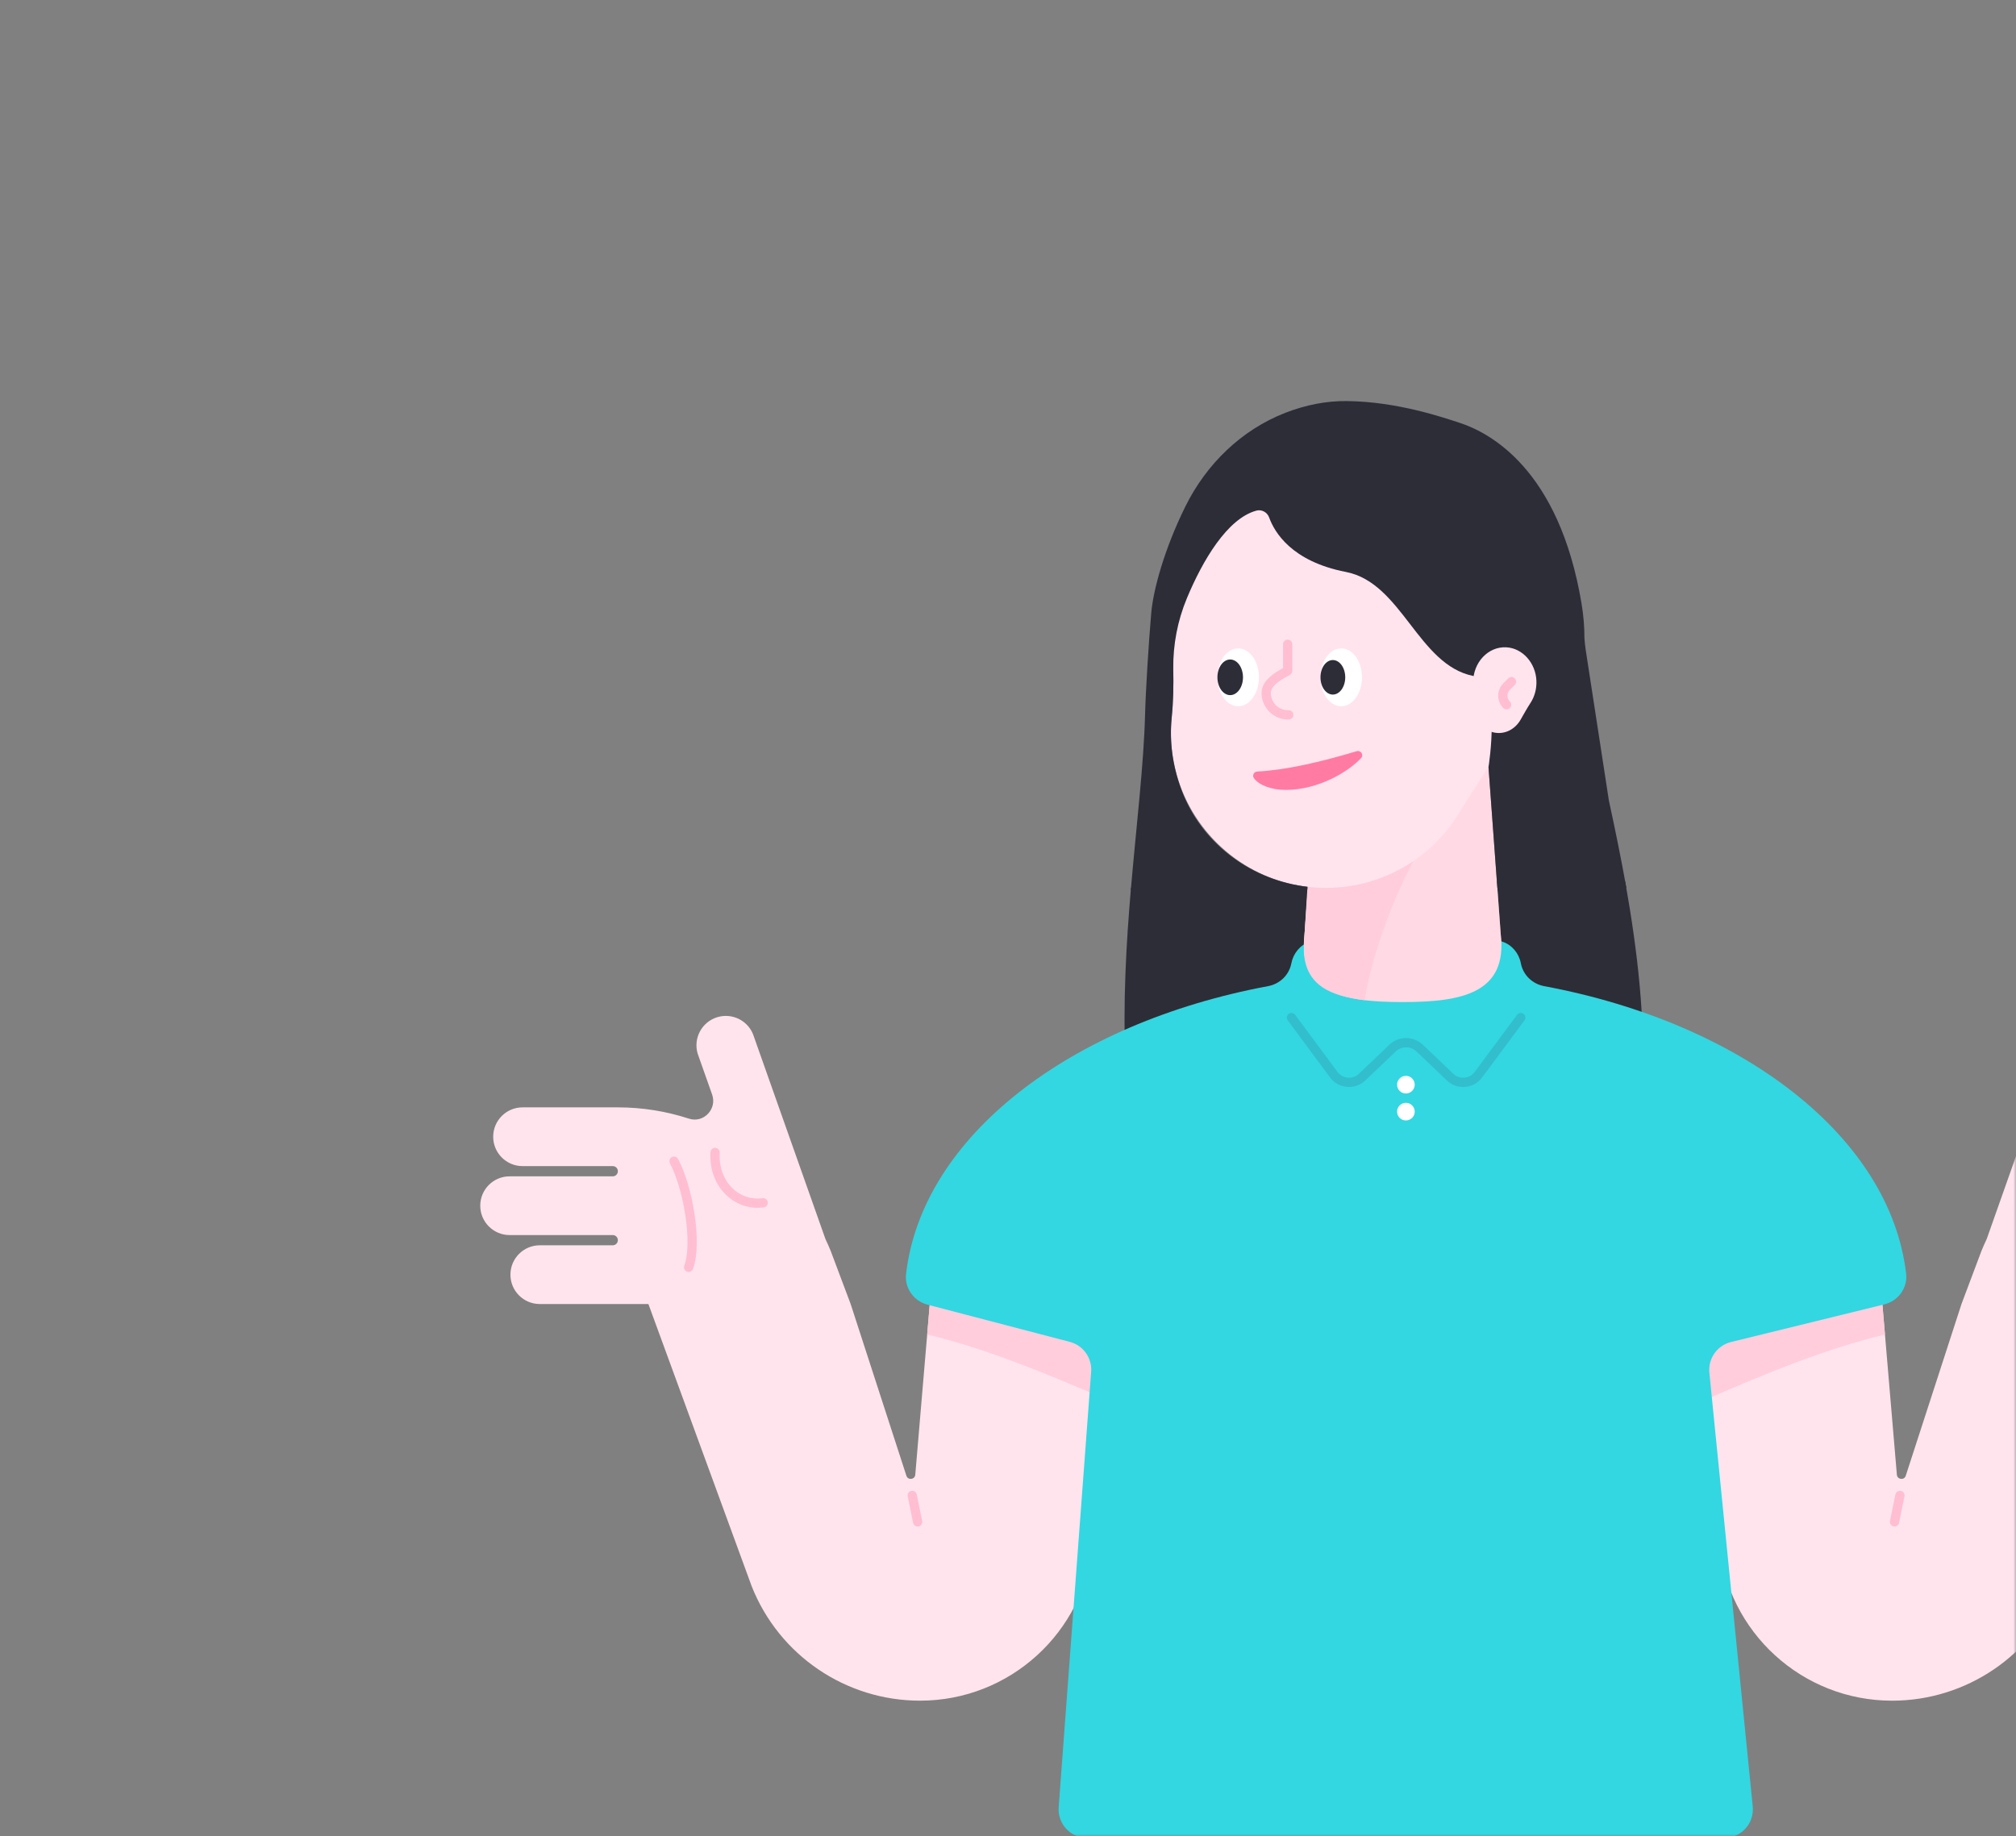 <svg width="382" height="348" viewBox="0 0 382 348" fill="none" xmlns="http://www.w3.org/2000/svg">
<rect x="0" y="0" width="382" height="348" fill="#808080" stroke="none"/>
<mask id="mask0" mask-type="alpha" maskUnits="userSpaceOnUse" x="0" y="0" width="382" height="348">
<path d="M382 324C382 337.255 371.255 348 358 348L24 348C10.745 348 2.95782e-05 337.255 2.84194e-05 324L2.19259e-06 24C1.03382e-06 10.745 10.745 1.93855e-06 24 7.79773e-07L358 -2.84194e-05C371.255 -2.95782e-05 382 10.745 382 24L382 324Z" fill="#32BECD"/>
</mask>
<g mask="url(#mask0)">
<path d="M176.231 246.48L173.43 279.464C173.352 280.381 172.085 280.559 171.76 279.696L161.186 247.117L157.404 237.056C157.095 236.289 156.758 235.538 156.406 234.794L142.865 196.485C141.981 193.541 138.876 191.871 135.933 192.755C132.989 193.639 131.319 196.744 132.203 199.687L134.937 207.42C135.909 210.171 133.317 212.891 130.543 211.986C126.269 210.591 121.734 209.848 117.077 209.848H99.018C95.944 209.848 93.452 212.34 93.452 215.414C93.452 218.488 95.944 220.98 99.018 220.98H116.108C116.643 220.98 117.077 221.412 117.077 221.949C117.077 222.484 116.645 222.919 116.108 222.919H96.566C93.492 222.914 91 225.406 91 228.48C91 231.554 93.492 234.046 96.566 234.046H116.106C116.64 234.046 117.075 234.478 117.075 235.015C117.075 235.55 116.643 235.985 116.106 235.985H102.284C99.21 235.985 96.718 238.477 96.718 241.551C96.718 244.625 99.21 247.117 102.284 247.117H117.075H122.862L142.449 300.638C147.64 313.704 160.276 322.28 174.335 322.28C191.34 322.28 205.544 309.323 207.102 292.389L210.891 251.205L176.231 246.48Z" fill="#FFE4EE"/>
<path d="M135.496 218.393C135.152 224.477 139.68 228.61 144.607 227.933" stroke="#FFBED2" stroke-width="1.755" stroke-miterlimit="10" stroke-linecap="round" stroke-linejoin="round"/>
<path d="M130.482 240.16C132.216 235.463 130.335 224.939 127.719 220.05" stroke="#FFBED2" stroke-width="1.755" stroke-miterlimit="10" stroke-linecap="round" stroke-linejoin="round"/>
<path d="M176.229 246.481L210.89 251.202L209.602 265.185C198.123 260.215 186.784 255.552 175.685 252.879L176.229 246.481Z" fill="#FFCDDC"/>
<path d="M172.852 283.38L173.878 288.4" stroke="#FFBED2" stroke-width="1.755" stroke-miterlimit="10" stroke-linecap="round" stroke-linejoin="round"/>
<path d="M356.626 246.479L359.427 279.463C359.505 280.38 360.772 280.558 361.097 279.695L371.671 247.116L375.453 237.055C375.762 236.288 376.099 235.537 376.451 234.793L389.992 196.484C390.876 193.54 393.981 191.87 396.924 192.754C399.867 193.638 401.538 196.743 400.654 199.686L397.919 207.419C396.948 210.17 399.54 212.89 402.314 211.985C406.588 210.59 411.123 209.847 415.78 209.847H433.837C436.911 209.847 439.403 212.339 439.403 215.413C439.403 218.487 436.911 220.979 433.837 220.979H416.746C416.212 220.979 415.777 221.411 415.777 221.948C415.777 222.483 416.209 222.918 416.746 222.918H436.286C439.36 222.918 441.852 225.41 441.852 228.484C441.852 231.558 439.36 234.05 436.286 234.05H416.746C416.212 234.05 415.777 234.482 415.777 235.019C415.777 235.554 416.209 235.988 416.746 235.988H430.568C433.642 235.988 436.134 238.48 436.134 241.554C436.134 244.629 433.642 247.121 430.568 247.121H415.777H409.99L390.403 300.641C385.212 313.707 372.576 322.283 358.517 322.283C341.512 322.283 327.308 309.327 325.75 292.393L321.961 251.209L356.626 246.479Z" fill="#FFE4EE"/>
<path d="M356.627 246.481L321.967 251.202L323.254 265.185C334.733 260.215 346.072 255.552 357.171 252.879L356.627 246.481Z" fill="#FFCDDC"/>
<path d="M360.007 283.38L358.981 288.4" stroke="#FFBED2" stroke-width="1.755" stroke-miterlimit="10" stroke-linecap="round" stroke-linejoin="round"/>
<path d="M219.284 237.22H302.242C313.626 218.645 312.775 194.04 307.943 167.029H283.629L284.372 177.166C285.664 188.287 276.972 189.971 265.778 189.971C262.744 189.971 259.896 189.845 257.378 189.443C257.373 189.443 257.371 189.441 257.366 189.441C256.596 189.318 255.857 189.168 255.154 188.987C255.126 188.98 255.097 188.973 255.069 188.966C254.741 188.88 254.42 188.79 254.109 188.69C254.092 188.686 254.073 188.679 254.054 188.674C253.406 188.465 252.795 188.225 252.223 187.949C252.18 187.928 252.137 187.909 252.094 187.887C251.84 187.762 251.591 187.628 251.353 187.486C251.329 187.472 251.308 187.46 251.284 187.446C251.02 187.286 250.766 187.118 250.524 186.94C250.507 186.928 250.493 186.913 250.476 186.902C250.263 186.742 250.061 186.574 249.864 186.398C249.818 186.358 249.776 186.317 249.73 186.277C249.545 186.101 249.365 185.918 249.194 185.726C249.177 185.704 249.156 185.685 249.139 185.664C248.951 185.445 248.775 185.217 248.612 184.98C248.585 184.942 248.559 184.899 248.533 184.861C248.403 184.661 248.279 184.455 248.165 184.238C248.132 184.177 248.098 184.115 248.065 184.051C247.946 183.811 247.832 183.564 247.733 183.302C247.725 183.281 247.716 183.26 247.706 183.238C247.6 182.953 247.507 182.656 247.426 182.347C247.409 182.279 247.393 182.21 247.376 182.138C247.317 181.891 247.265 181.635 247.222 181.371C247.208 181.286 247.193 181.202 247.181 181.114C247.134 180.78 247.096 180.437 247.075 180.079C247.029 179.252 247.058 178.352 247.16 177.382C247.167 177.311 247.172 177.242 247.179 177.171L247.83 168.258H214.303C212.502 189.227 211.675 213.288 219.284 237.22Z" fill="#2D2D37"/>
<path d="M202.715 254.289C205.252 254.952 206.953 257.335 206.758 259.95L200.6 342.468C200.365 345.618 202.857 348.305 206.019 348.305H326.709C329.923 348.305 332.434 345.53 332.116 342.333L323.898 260.128C323.63 257.437 325.381 254.957 328.008 254.313L357.055 247.181C359.683 246.537 361.498 244.05 361.182 241.363C358.129 215.362 330.068 193.874 292.583 186.873C290.362 186.457 288.601 184.766 288.178 182.547C287.82 180.663 286.508 179.064 284.691 178.451C272.509 174.351 260.338 174.356 248.177 178.451C246.36 179.064 245.051 180.663 244.692 182.547C244.269 184.766 242.509 186.46 240.288 186.873C202.772 193.881 174.694 215.402 171.682 241.432C171.375 244.088 173.143 246.554 175.73 247.231L202.715 254.289Z" fill="#32D7E1"/>
<path d="M288.158 192.836L280.137 203.657C278.852 205.391 276.336 205.607 274.773 204.118L269.003 198.616C267.565 197.245 265.304 197.245 263.867 198.616L258.096 204.118C256.533 205.607 254.017 205.391 252.732 203.657L244.709 192.836" stroke="#32BECD" stroke-width="1.755" stroke-miterlimit="10" stroke-linecap="round" stroke-linejoin="round"/>
<path d="M266.396 207.219C267.32 207.219 268.068 206.47 268.068 205.546C268.068 204.623 267.32 203.874 266.396 203.874C265.472 203.874 264.723 204.623 264.723 205.546C264.723 206.47 265.472 207.219 266.396 207.219Z" fill="white"/>
<path d="M266.396 212.328C267.32 212.328 268.068 211.58 268.068 210.656C268.068 209.732 267.32 208.983 266.396 208.983C265.472 208.983 264.723 209.732 264.723 210.656C264.723 211.58 265.472 212.328 266.396 212.328Z" fill="white"/>
<path d="M281.534 138.31H250.021L247.182 177.09C245.889 188.21 254.582 189.892 265.776 189.892C276.972 189.892 285.662 188.21 284.37 177.09L281.534 138.31Z" fill="#FFDAE4"/>
<path d="M274.288 154.259C268.335 158.984 260.348 177.751 258.592 189.542C252.066 188.746 247.415 186.724 247.056 180.372C247.073 179.175 247.101 178.198 247.142 177.678C247.149 177.607 247.154 177.538 247.161 177.466L248.553 155.192L274.288 154.259Z" fill="#FFCDDC"/>
<path d="M221.871 116.211C221.871 95.622 239.059 79.049 259.867 80.054C278.323 80.945 293.439 96.149 294.238 114.61C294.606 123.091 292.04 130.945 287.484 137.276C283.445 142.883 279.825 148.762 276.119 154.595C270.191 163.924 259.159 169.687 246.948 167.943C235.146 166.257 225.392 157.267 222.669 145.66C221.885 142.32 221.702 139.063 222.016 135.953C222.605 130.083 222.279 124.177 221.933 118.288C221.892 117.599 221.871 116.907 221.871 116.211Z" fill="#FFE4EE"/>
<path d="M247.748 168.044C247.451 168.011 247.252 167.985 246.955 167.942C236.49 166.445 227.482 159.473 223.823 149.554C222.098 144.874 221.585 140.308 222.018 136.023C222.329 132.92 222.381 129.808 222.312 126.694C222.272 122.123 223.137 117.595 224.895 113.373C227.895 106.166 232.556 98.281 238.046 96.77C239.07 96.487 240.125 97.069 240.486 98.07C241.474 100.818 244.715 106.389 255.027 108.385C265.649 110.44 268.68 125.976 279.147 128.093C284.64 129.347 282.048 145.364 282.048 145.364L283.723 168.248H308.168C307.206 162.875 306.094 157.37 304.859 151.716L300.48 123.247C300.362 122.479 300.278 121.71 300.226 120.935H300.224C300.229 118.852 300.058 116.652 299.67 114.331C295.406 88.864 282.281 81.956 276.446 80.079C273.522 79.143 264.839 76.107 255.213 76.002C251.374 75.952 247.39 76.732 243.558 78.224C235.226 81.464 228.572 87.959 224.612 95.972C220.609 104.068 218.526 111.787 218.15 116.089C217.651 121.762 217.084 130.996 216.972 135.405C216.73 144.879 215.318 156.444 214.271 168.65L247.715 168.59L247.748 168.044Z" fill="#2D2D37"/>
<path d="M279.132 129.325C279.132 125.533 281.98 122.48 285.43 122.666C288.49 122.83 290.996 125.628 291.127 129.028C291.188 130.588 290.763 132.035 290.008 133.202C289.338 134.235 288.737 135.316 288.124 136.39C287.14 138.107 285.313 139.169 283.289 138.849C281.332 138.537 279.716 136.882 279.265 134.746C279.134 134.131 279.106 133.532 279.156 132.959C279.253 131.878 279.199 130.79 279.142 129.707C279.134 129.579 279.132 129.453 279.132 129.325Z" fill="#FFE4EE"/>
<path d="M234.614 133.83C236.786 133.83 238.548 131.378 238.548 128.352C238.548 125.327 236.786 122.874 234.614 122.874C232.441 122.874 230.68 125.327 230.68 128.352C230.68 131.378 232.441 133.83 234.614 133.83Z" fill="white"/>
<path d="M254.139 133.83C256.311 133.83 258.073 131.378 258.073 128.352C258.073 125.327 256.311 122.874 254.139 122.874C251.966 122.874 250.205 125.327 250.205 128.352C250.205 131.378 251.966 133.83 254.139 133.83Z" fill="white"/>
<path d="M233.103 131.728C234.441 131.728 235.526 130.216 235.526 128.352C235.526 126.487 234.441 124.976 233.103 124.976C231.765 124.976 230.68 126.487 230.68 128.352C230.68 130.216 231.765 131.728 233.103 131.728Z" fill="#2D2D37"/>
<path d="M252.554 131.623C253.85 131.623 254.901 130.158 254.901 128.352C254.901 126.545 253.85 125.081 252.554 125.081C251.257 125.081 250.207 126.545 250.207 128.352C250.207 130.158 251.257 131.623 252.554 131.623Z" fill="#2D2D37"/>
<path d="M257.079 142.351C250.171 144.415 243.709 145.919 238.224 146.206C237.594 146.24 237.231 146.943 237.592 147.458C238.509 148.76 240.858 149.687 243.614 149.687C249.921 149.687 255.587 146.166 257.908 143.657C258.464 143.059 257.861 142.118 257.079 142.351Z" fill="#FF7BA4"/>
<path d="M286.407 129.174L285.471 130.11C284.52 131.06 284.52 132.599 285.471 133.547" stroke="#FFBED2" stroke-width="1.755" stroke-miterlimit="10" stroke-linecap="round" stroke-linejoin="round"/>
<path d="M244.197 135.473C241.89 135.53 239.975 133.706 239.918 131.399C239.861 129.092 243.092 127.66 243.993 127.12V122.084" stroke="#FFBED2" stroke-width="1.755" stroke-miterlimit="10" stroke-linecap="round" stroke-linejoin="round"/>
</g>
</svg>
